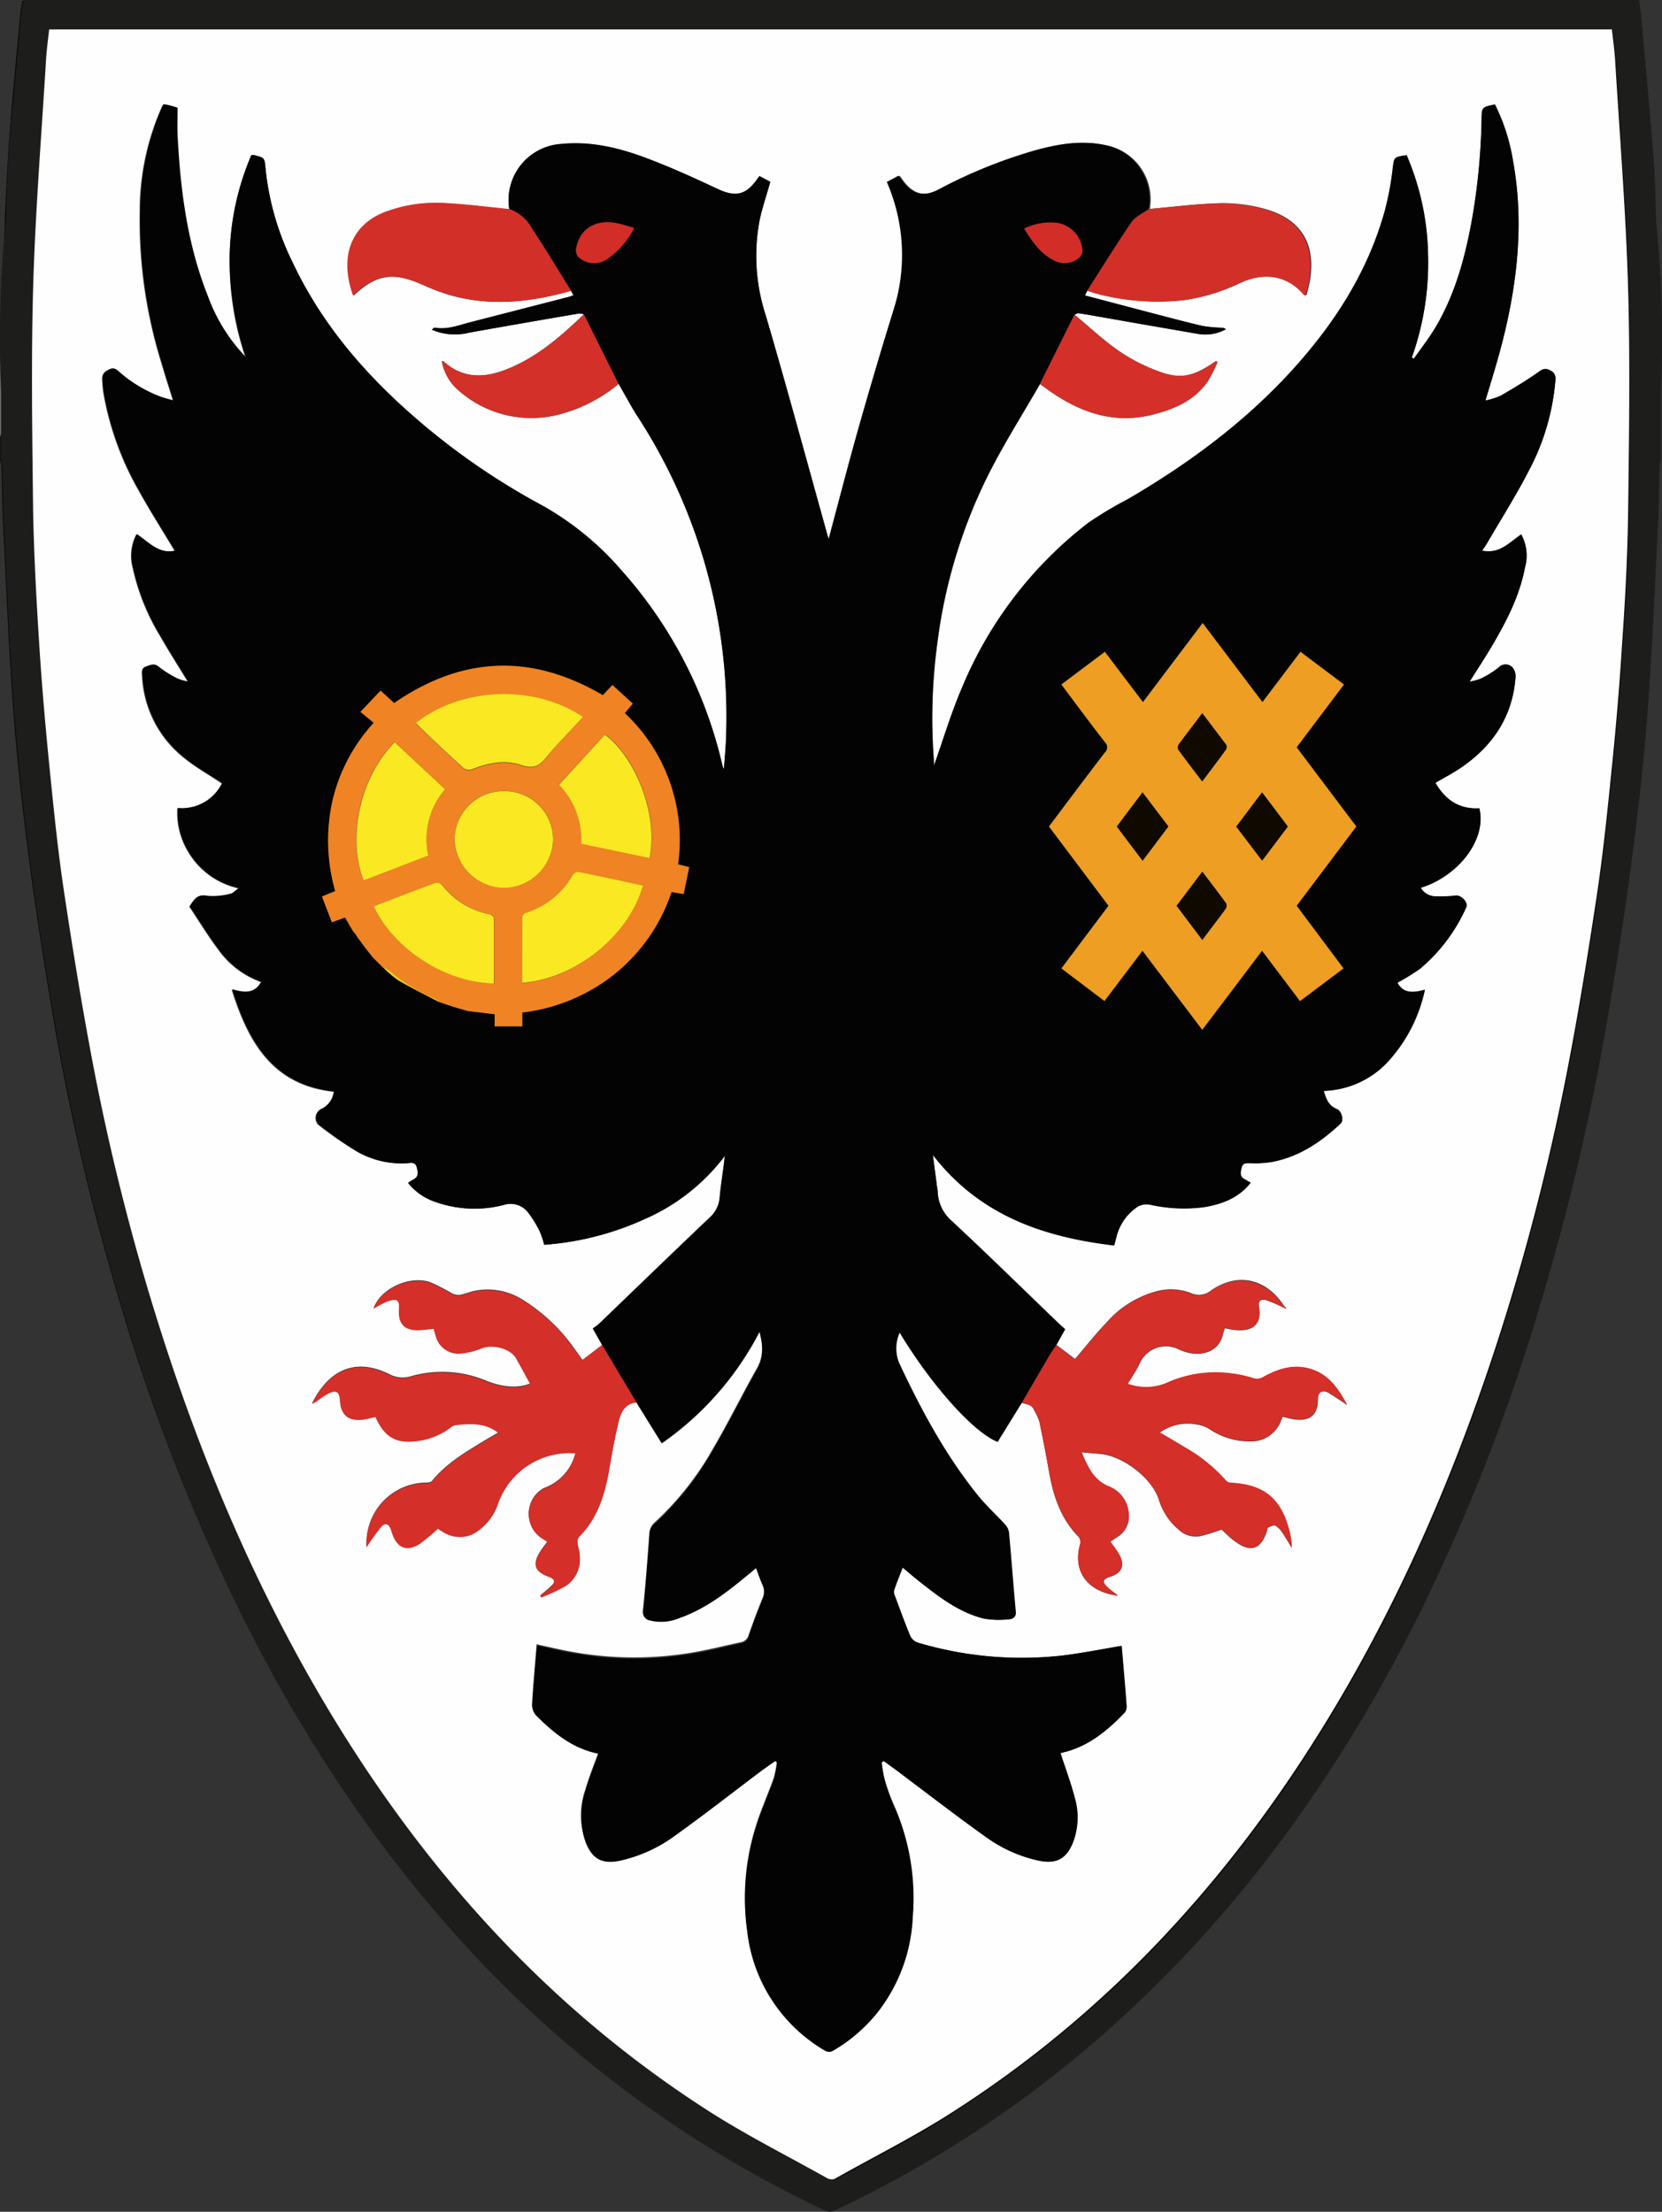 <svg xmlns="http://www.w3.org/2000/svg" viewBox="0 0 267.76 356.3"><rect x="0" y="0" width="267.76" height="356.3" fill="#333333" stroke="none"/><defs><style>.cls-1{fill:#09090b;}.cls-2{fill:#706e73;}.cls-3{fill:#fefefe;}.cls-4{fill:#020302;}.cls-5{fill:#d42f29;}.cls-6{fill:#d32f29;}.cls-7{fill:#d33029;}.cls-8{fill:#d43029;}.cls-9{fill:#ed9e23;}.cls-10{fill:#f08324;}.cls-11{fill:#d22d27;}.cls-12{fill:#ebd415;}.cls-13{fill:#0f0900;}.cls-14{fill:#fae922;}.cls-15{fill:#1d1d1b;}</style></defs><title>Asset 1</title><g id="Layer_2" data-name="Layer 2"><g id="Layer_1-2" data-name="Layer 1"><g id="Lsrdkd.tif"><path class="cls-1" d="M0,53.44a7.68,7.68,0,0,0,.21-1.12c.32-8.59.49-17.19,1-25.77.46-7.9,1.28-15.79,2-23.68.08-.91.26-1.82.39-2.74h260c.28,2.47.53,4.93.84,7.38a232.18,232.18,0,0,1,2.18,27.38c2.91,25.51-1.46,50.59-1.55,76.2,0,4.35-.55,8.71-1,13.06s-.92,8.6-1.46,12.9c-.57,4.58-1.13,9.17-1.86,13.73-1,6.34-2.06,12.68-3.27,19-6.15,31.92-15.42,62.82-30.13,91.93-11.19,22.15-25.17,42.31-43.06,59.64a183.94,183.94,0,0,1-50,34.6,1.68,1.68,0,0,1-1.63-.06,185.44,185.44,0,0,1-57.31-42.12C60,297.11,47.81,278.32,37.9,258a317.45,317.45,0,0,1-19.39-50.95,381.69,381.69,0,0,1-9.79-42.2c-1.48-8.66-2.84-17.35-4-26.06-1.07-8.18-2-16.38-2.6-24.6C1.39,104.34,1,94.46.5,84.58c-.16-3.14-.16-6.3-.26-9.44a3.69,3.69,0,0,0-.2-.79q0-2,0-4a2.29,2.29,0,0,0,.23-.67q0-6.22,0-12.44A2.27,2.27,0,0,0,0,56.55Q0,55,0,53.44ZM7.48,4.56c-.25,2.45-.56,4.8-.72,7.15C6.14,21.18,5.41,30.63,5,40.11c-.62,14.7-.62,29.42-.13,44.13C5.34,97.83,6.1,111.4,7.6,124.92,8.6,134,9.7,143,11,152c1.68,11.52,3.94,22.93,6.61,34.26a349.32,349.32,0,0,0,17.8,55.56c9,21.29,20.2,41.24,34.8,59.22A182.66,182.66,0,0,0,132.67,351a1.77,1.77,0,0,0,1.83,0c6.24-3.51,12.66-6.73,18.69-10.57,25.08-16,44.62-37.33,60.14-62.53,12.14-19.71,21.2-40.81,28.25-62.81a370.35,370.35,0,0,0,11-43.08c1.77-9.22,3.28-18.49,4.68-27.77,1-6.55,1.67-13.14,2.33-19.73.68-6.74,1.28-13.49,1.71-20.26.46-7.14.85-14.28,1-21.43.17-12.12.38-24.24,0-36.35S260.95,22,260.21,9.72c-.1-1.72-.36-3.44-.54-5.16Z"/><path class="cls-2" d="M0,56.55a2.27,2.27,0,0,1,.23.67q0,6.22,0,12.44a2.29,2.29,0,0,1-.23.67Q0,63.45,0,56.55Z"/><path class="cls-3" d="M7.48,4.56H259.67c.18,1.72.44,3.44.54,5.16.74,12.24,1.74,24.47,2.09,36.72s.14,24.23,0,36.35c-.1,7.15-.5,14.29-1,21.43-.43,6.76-1,13.51-1.71,20.26-.66,6.59-1.35,13.18-2.33,19.73-1.4,9.28-2.9,18.55-4.68,27.77a370.35,370.35,0,0,1-11,43.08c-7.05,22-16.11,43.1-28.25,62.81-15.51,25.2-35.06,46.56-60.14,62.53-6,3.84-12.45,7.05-18.69,10.57a1.77,1.77,0,0,1-1.83,0A182.66,182.66,0,0,1,70.23,301c-14.59-18-25.83-37.94-34.8-59.22a349.32,349.32,0,0,1-17.8-55.56C15,174.93,12.7,163.51,11,152,9.7,143,8.6,134,7.6,124.92,6.1,111.4,5.34,97.83,4.88,84.23,4.39,69.52,4.39,54.81,5,40.11c.4-9.47,1.13-18.93,1.75-28.39C6.91,9.36,7.23,7,7.48,4.56Zm199.25,206,.4.23.07-.12-.32-.28c-2.9-4.48-7.53-5.5-11.84-2.46a3.07,3.07,0,0,1-3.24.34,9,9,0,0,0-5.13-.35,16.31,16.31,0,0,0-8.4,5.12c-1.78,1.85-3.37,3.89-5.08,5.88l-3-2.29,1.41-2.52-1.1-1c-5.69-5.47-11.32-11-17.1-16.38a6.59,6.59,0,0,1-2.34-4.86c0-.37-.1-.73-.15-1.1l-.62-4.75c7.53,9.74,17.8,13.22,29.21,14.59.14-.51.22-.83.31-1.14a8.2,8.2,0,0,1,3.46-5.1,3,3,0,0,1,1.93-.35,24.93,24.93,0,0,0,8.82.41c2.89-.49,5.53-1.47,7.47-3.93-.35-.2-.62-.38-.92-.53-.89-.44-.72-1.15-.53-1.91s.71-.72,1.36-.71a17.27,17.27,0,0,0,3.53-.2c4.36-.83,7.88-3.23,11.06-6.19.56-.52.17-2-.63-2.33-1.29-.52-1.73-1.6-2.09-2.93a14.69,14.69,0,0,0,10.81-5.23,24.68,24.68,0,0,0,5.48-11.06c-1.88.53-3.5.64-4.42-1.13a36.83,36.83,0,0,0,3.64-2.25,27.43,27.43,0,0,0,7.46-9.94c.35-.71-.83-1.93-1.67-1.85a19.75,19.75,0,0,1-3.1.13,2.79,2.79,0,0,1-2.58-1.38c6.24-1.94,10.66-7.95,9.44-12.8-3.25.18-5.51-1.37-7.07-4.11,1.48-.88,3-1.64,4.32-2.58,5-3.5,8.13-8.2,8.58-14.44a2.16,2.16,0,0,0-.51-1.59,1.54,1.54,0,0,0-2.24.07,15.7,15.7,0,0,1-2.91,1.79,8.74,8.74,0,0,1-1.74.46c1.31-2.08,2.49-3.87,3.57-5.7,2.35-4,4.48-8.08,5.35-12.68a7.08,7.08,0,0,0-.6-5.34c-1.91,1.28-3.49,3.21-6.3,2.61.34-.5.56-.8.74-1.11,2.27-3.89,4.69-7.7,6.74-11.69A37.45,37.45,0,0,0,250.61,61a1.44,1.44,0,0,0-.49-1.14c-.57-.33-1.13-.73-2-.13-2,1.45-4.18,2.75-6.35,4a11.62,11.62,0,0,1-2.45.77c1-3.29,1.94-6.35,2.73-9.45,2.45-9.63,3.5-19.36,1.7-29.24a31.33,31.33,0,0,0-2.9-9c-2.08.42-2.11.42-2.15,2.36a103.5,103.5,0,0,1-1.62,16.56c-1.09,5.91-2.67,11.66-5.75,16.89-1.05,1.79-2.35,3.43-3.54,5.14l-.33-.19a45.53,45.53,0,0,0,2.62-16.43A42.39,42.39,0,0,0,226.64,25c-2.12.33-2,.35-2.24,2.25a47.11,47.11,0,0,1-1.21,6.52c-2.57,9.47-7.63,17.56-14.06,24.85-7.82,8.86-17.17,15.82-27.32,21.76a61.88,61.88,0,0,0-6.45,3.86,64.79,64.79,0,0,0-20.26,26.36c-1.81,4.19-3.12,8.6-4.65,12.9a5.42,5.42,0,0,0,0-1.33,90.55,90.55,0,0,1,.6-18.73,84.17,84.17,0,0,1,8.25-27.08c2.52-5,5.5-9.67,8.27-14.5l.89.65c5.16,3.77,10.72,5.91,17.23,4.29,3.49-.87,6.68-2.24,8.84-5.27a23.41,23.41,0,0,0,1.64-3.23l-.28-.13c-3.46,2.43-5.57,3-9.08,1.7a28.58,28.58,0,0,1-6.48-3.29c-2.54-1.75-4.81-3.9-7.2-5.88.2-.08.42-.26.61-.24.81.09,1.61.24,2.41.38,5.57,1,11.13,2,16.7,2.91a6.88,6.88,0,0,0,4.68-.72,1.29,1.29,0,0,0-.67-.24,23,23,0,0,1-3.17-.3c-3.19-.76-6.36-1.61-9.54-2.44l-9.34-2.46.37-.75c.32.1.63.2,1,.28a38.19,38.19,0,0,0,14.72,1.21,31.41,31.41,0,0,0,9-2.78c3.93-1.81,7.72-1.22,10.35,2,0,0,.14,0,.24,0,.15-.6.32-1.2.45-1.81,1.28-6.34-1.26-10.59-7.53-12.19a25.19,25.19,0,0,0-6.79-.82c-3.8.1-7.58.59-11.37.92a8.9,8.9,0,0,0-7-10.25c-3.8-.83-7.5-.18-11.17.79a80.24,80.24,0,0,0-15.75,6.38c-2.24,1.14-4,.78-5.58-1.18-.27-.34-.52-.7-.8-1.07l-1.87,1c.13.32.22.52.3.72A29.38,29.38,0,0,1,144,49.85q-2.93,9.45-5.64,19c-1.7,6-3.25,12-4.85,18-.05-.15-.14-.39-.21-.64-3.3-11.79-6.49-23.61-9.93-35.35a30.88,30.88,0,0,1-1-15.31c.44-2.08,1.14-4.1,1.73-6.22l-1.75-.92-.33.44c-1.82,2.66-3.49,3-6.43,1.62-3.67-1.72-7.36-3.4-11.14-4.84-4.51-1.71-9.15-2.88-14.07-2.39a9.05,9.05,0,0,0-8.33,10.48c-3.35-.32-6.69-.76-10-.94a23.55,23.55,0,0,0-9.93,1.4c-5.61,2.17-7.33,7.39-5.14,13.45,3.57-3.4,6.35-3.86,11-1.8,1,.44,2,.87,3,1.22C77.93,49.5,85,48.85,92,46.84l.37.73c-.32.11-.59.22-.87.29q-7.87,2-15.74,4.05c-1.88.48-3.73,1.24-5.75.87-.1,0-.25.17-.46.33a9.42,9.42,0,0,0,6.06.47Q84.47,52,93.31,50.5a2.24,2.24,0,0,1,.76.15l-.73.67c-3.51,3.33-7.2,6.4-11.76,8.19C78,60.93,74.5,61,71.43,58.19c0,0-.12,0-.26,0A8.12,8.12,0,0,0,74,63a17.72,17.72,0,0,0,15.77,3.85,24.67,24.67,0,0,0,9.9-5c1.05,1.81,2,3.67,3.17,5.43A88.65,88.65,0,0,1,117,118.17c0,1.81-.22,3.62-.36,5.75-.18-.39-.22-.46-.23-.53a71,71,0,0,0-16.24-31.46,47.64,47.64,0,0,0-12.9-10.55,111.58,111.58,0,0,1-20.4-14.1c-8.15-7.08-15.08-15.15-19.72-25a44.23,44.23,0,0,1-4.37-15.13C42.6,25.44,42.65,25.44,41,25a2.28,2.28,0,0,0-.49,0A43.05,43.05,0,0,0,37,41.26a48.21,48.21,0,0,0,2.54,16.36,27.84,27.84,0,0,1-6.14-9.81c-3.33-8.35-4.46-17.12-4.91-26-.08-1.5,0-3,0-4.42-.64-.19-1-.29-1.27-.37s-.62-.13-.94-.19c-.1.18-.18.31-.24.44a41.2,41.2,0,0,0-3.54,16.57A77.42,77.42,0,0,0,26,58.53c.58,2,1.2,3.9,1.85,6-.77-.22-1.37-.37-2-.57a21.71,21.71,0,0,1-7-4.25c-.77-.66-1.32-.16-1.87.13a1.41,1.41,0,0,0-.54,1.1,18.59,18.59,0,0,0,.29,2.87,48.46,48.46,0,0,0,5.69,15.39c1.77,3.19,3.74,6.27,5.69,9.53-2.68.6-4.27-1.43-6.16-2.65a7.54,7.54,0,0,0-.57,5.49,35.77,35.77,0,0,0,4.36,10.84c1.38,2.43,2.9,4.79,4.49,7.41a8.42,8.42,0,0,1-1.7-.47,17.12,17.12,0,0,1-3-1.86c-.78-.66-1.35-.35-2.09-.09s-.6,1-.57,1.48a17.85,17.85,0,0,0,6.85,13.29c1.84,1.51,4,2.68,6,4.05a7.26,7.26,0,0,1-7.16,4,12.12,12.12,0,0,0,1.66,6.89,12.55,12.55,0,0,0,8.17,6c-.57.41-.92.84-1.32.91a10.9,10.9,0,0,1-3.8.35c-1.51-.3-2,.48-2.78,1.7,1.53,2.29,3,4.72,4.72,7a14.41,14.41,0,0,0,6.82,5.14c-1.1,1.93-2.75,1.81-4.71,1.23,2.68,8.55,6.63,15.38,16.42,16.44a3.57,3.57,0,0,1-2.15,2.86,1.61,1.61,0,0,0-.36,2.44A59.5,59.5,0,0,0,57,185.19a14.39,14.39,0,0,0,8.67,2.18c.65-.06,1.24-.19,1.46.68s.32,1.53-.63,2a5.77,5.77,0,0,0-.77.51,9.45,9.45,0,0,0,4.24,3,18.81,18.81,0,0,0,11.25.53,3.54,3.54,0,0,1,3.89,1.24A17.47,17.47,0,0,1,87,198.44a13.43,13.43,0,0,1,.69,2.09,47.11,47.11,0,0,0,16.1-4.1,32.42,32.42,0,0,0,13-10.22c-.22,2.26-.63,4.45-.82,6.65a4.85,4.85,0,0,1-1.65,3.32c-6,5.67-11.87,11.39-17.8,17.09a8.64,8.64,0,0,1-1,.74l1.5,2.66-3.17,2.4c-.49-.67-.91-1.28-1.35-1.87a28.63,28.63,0,0,0-8.07-7.69A10.6,10.6,0,0,0,76.2,208c-.72.18-1.41.48-2.13.59a2.34,2.34,0,0,1-1.28-.26,30.08,30.08,0,0,0-3.53-1.8c-3.38-1.11-8,1.11-9.06,4.19.36-.2.71-.41,1.07-.6a11.17,11.17,0,0,1,1.1-.53c1.61-.63,2.06-.3,1.93,1.41-.16,2.14.81,3.21,3,3.2.84,0,1.68-.15,2.57-.23.12.4.22.79.34,1.16a3.76,3.76,0,0,0,3.9,2.84,11.41,11.41,0,0,0,3.51-.85c1.81-.71,4.64,0,5.54,1.63.77,1.37,1.51,2.75,2.26,4.11-1.88.8-4.52.64-7.22-.5a18.35,18.35,0,0,0-12-.66,4.52,4.52,0,0,1-3.48-.34c-4.86-2.41-8.94-1.17-11.78,3.47-.24.4-.45.82-.67,1.22a4.6,4.6,0,0,0,1.23-.73,11.88,11.88,0,0,1,1.2-.8c1.45-.79,2-.5,2.09,1.1.13,2.23,1.34,3.28,3.57,3,.72-.08,1.43-.28,2.14-.43,1.39,3.07,3.09,4.18,6.1,3.93a11.24,11.24,0,0,0,5.87-2.13,2.09,2.09,0,0,1,.84-.48c2.43-.31,4.85-.44,7,1.24-.89.51-1.76,1-2.61,1.52-2.94,1.8-5.9,3.56-8.11,6.3-.17.22-.65.26-1,.26a9.7,9.7,0,0,0-9.52,10.33,38.75,38.75,0,0,1,2.25-3.16c.76-.88,1.37-.67,1.71.44l.17.53c.81,2.39,2.46,3,4.55,1.57a35.63,35.63,0,0,0,2.82-2.36c.26.16.52.36.81.52a5,5,0,0,0,4.79.36,8.66,8.66,0,0,0,4.05-4.83,12.24,12.24,0,0,1,12.49-8.2,8,8,0,0,1-5,5.65,1.79,1.79,0,0,0-.38.2,4.68,4.68,0,0,0,.22,8l.65.43c-.37.5-.72.93-1,1.38-1.53,2.19-1.14,3.42,1.38,4.3.81.28.89.78.38,1.33a24.26,24.26,0,0,1-1.9,1.66l.13.28a31.85,31.85,0,0,0,3.95-1.84,5.09,5.09,0,0,0,2.23-5c0-.62-.26-1.23-.32-1.86a1.36,1.36,0,0,1,.2-1c3-3,4.21-6.87,4.91-10.95.45-2.65.94-5.3,1.58-7.92.35-1.41,1.08-2.69,2.83-2.83l4,6.45a49.6,49.6,0,0,0,15.75-17.94c.58,2.14.73,4.09-.39,6.07-2.42,4.27-4.57,8.68-7.06,12.91a48.37,48.37,0,0,1-9.39,11.89,2.53,2.53,0,0,0-.88,1.9c-.29,4-.6,8.05-1,12.07a1.29,1.29,0,0,0,1,1.61,7.53,7.53,0,0,0,4.78-.35c4.24-1.46,7.71-4.16,11.11-7l1.27-1.06c.4,1.05.69,1.93,1.07,2.77a2.7,2.7,0,0,1,0,2.3q-1.19,2.92-2.22,5.9a1.59,1.59,0,0,1-1.29,1.17c-2.56.55-5.1,1.2-7.68,1.64a56.17,56.17,0,0,1-20.1-.21c-1.68-.32-3.34-.72-5.08-1.1-.27,3.28-.56,6.45-.75,9.62a2.38,2.38,0,0,0,.61,1.63c2.87,2.88,6,5.38,10.08,6.18-.72,2-1.54,4-2.11,6a12.55,12.55,0,0,0,.07,8.38c1.07,2.62,2.64,3.42,5.44,2.86a23.55,23.55,0,0,0,9-4.11c4.72-3.37,9.29-7,13.93-10.45.69-.52,1.4-1,2.11-1.49l.32.22a17.07,17.07,0,0,1-.5,2.66c-.93,2.64-2.11,5.2-2.92,7.87a38.27,38.27,0,0,0-1.38,16.68A25.58,25.58,0,0,0,133,330.4a1.23,1.23,0,0,0,1,0,25.53,25.53,0,0,0,7.23-6.16A26.78,26.78,0,0,0,147,308.72a36.9,36.9,0,0,0-3.1-18.06,30.23,30.23,0,0,1-1.47-4.16,20.12,20.12,0,0,1-.43-2.62l.35-.19c.73.53,1.47,1.06,2.2,1.6,4.71,3.52,9.35,7.13,14.14,10.54a22.61,22.61,0,0,0,8.73,3.92c2.67.53,4.25-.27,5.32-2.76a11.27,11.27,0,0,0,.36-7.41c-.62-2.41-1.5-4.75-2.29-7.17l.47-.13c.21-.05.43-.09.64-.16,3.76-1.09,6.62-3.52,9.25-6.26a1.6,1.6,0,0,0,.28-1.11c-.16-2.33-.37-4.65-.57-7-.08-.94-.16-1.88-.22-2.62-3.28.55-6.4,1.18-9.54,1.56a58.61,58.61,0,0,1-23.38-2.11,2.09,2.09,0,0,1-1.16-1.1c-.86-2.07-1.62-4.19-2.41-6.3a1.65,1.65,0,0,1-.19-.94c.41-1.23.91-2.43,1.4-3.73,1,.81,1.81,1.54,2.68,2.22,3.18,2.49,6.4,5,10.39,6a14.29,14.29,0,0,0,4.24.09,1,1,0,0,0,.91-1.14c-.4-4.28-.71-8.56-1.1-12.84a2.47,2.47,0,0,0-.66-1.3c-1.42-1.56-3-3-4.32-4.62-5.26-6.51-9.18-13.83-12.72-21.37a6.26,6.26,0,0,1,.1-4.92c5.13,8.51,11.91,16.09,15.78,17.63l3.89-6.3c.73.28,1.63.25,2,1.15a10.8,10.8,0,0,1,.88,1.9c.56,2.63,1.07,5.28,1.53,7.93.69,4,1.87,7.69,4.8,10.65a1.4,1.4,0,0,1,.24,1.16c-1.26,4.47,1.2,7.67,6.09,8.32-.6-.47-1.17-.87-1.68-1.35-.92-.86-.79-1.33.43-1.71,1.91-.6,2.42-1.84,1.44-3.59-.41-.72-.94-1.38-1.42-2.07.39-.26.75-.47,1.07-.71a3.89,3.89,0,0,0,1.88-4,5,5,0,0,0-3.09-4.12c-2.48-.95-3.49-3.15-4.48-5.56l3,.26c3.77.36,8.45,4,9.49,7.52a10.06,10.06,0,0,0,3.18,4.71,3.92,3.92,0,0,0,3.5,1,28.91,28.91,0,0,0,3.37-1.05c.58.54,1.23,1.21,2,1.78,2.61,2.05,4.37,1.5,5.36-1.66,0-.14,0-.38.11-.42.38-.16.87-.46,1.16-.33a2.9,2.9,0,0,1,1.1,1.05c.57.82,1.06,1.69,1.59,2.54a11.59,11.59,0,0,0-.37-2.66c-1.33-5.28-4.06-7.51-9.45-7.8a1.12,1.12,0,0,1-.75-.32,25.73,25.73,0,0,0-6.71-5.42c-1.3-.82-2.64-1.58-4-2.37a7.77,7.77,0,0,1,6.07-1.29,5.12,5.12,0,0,1,2,.76,11.43,11.43,0,0,0,6.61,1.94,5.08,5.08,0,0,0,4.84-3.29l.28-.68c.68.16,1.28.35,1.9.43,2.47.34,3.82-.73,3.78-3.22,0-1.31.83-1.6,1.81-1s1.78,1.15,2.89,1.88c-1.49-2.79-3.15-5.07-6.2-5.85-2.65-.68-5.05.14-7.33,1.42a1.92,1.92,0,0,1-1.64.14,20.56,20.56,0,0,0-4.23-.83,19.19,19.19,0,0,0-9.22,1.42,8.59,8.59,0,0,1-6.72.33c.67-1.12,1.39-2.16,1.93-3.28a4.6,4.6,0,0,1,6.29-2.29,8.27,8.27,0,0,0,1.78.59c2.06.4,4.78-.15,5.41-3.25a6.38,6.38,0,0,1,.25-.74c.54.1,1,.2,1.48.26,3.44.4,4.44-1.28,4-3.78-.16-.83.34-1.29,1.19-1A25.83,25.83,0,0,1,206.73,210.59Z"/><path class="cls-4" d="M175.14,46.85l-.37.75,9.34,2.46c3.18.83,6.34,1.68,9.54,2.44a23,23,0,0,0,3.17.3,1.29,1.29,0,0,1,.67.24,6.88,6.88,0,0,1-4.68.72c-5.57-1-11.13-1.94-16.7-2.91-.8-.14-1.6-.28-2.41-.38-.19,0-.4.15-.61.24l-5.57,11.15c-2.77,4.82-5.75,9.55-8.27,14.5A84.17,84.17,0,0,0,151,103.43a90.55,90.55,0,0,0-.6,18.73,5.42,5.42,0,0,1,0,1.33c1.54-4.31,2.84-8.71,4.65-12.9a64.79,64.79,0,0,1,20.26-26.36,61.88,61.88,0,0,1,6.45-3.86c10.16-5.94,19.5-12.9,27.32-21.76,6.43-7.29,11.48-15.39,14.06-24.85a47.11,47.11,0,0,0,1.21-6.52c.24-1.91.12-1.92,2.24-2.25a42.39,42.39,0,0,1,3.48,16.19,45.53,45.53,0,0,1-2.62,16.43l.33.19c1.19-1.71,2.48-3.35,3.54-5.14,3.07-5.22,4.66-11,5.75-16.89a103.5,103.5,0,0,0,1.62-16.56c0-1.94.07-1.94,2.15-2.36a31.33,31.33,0,0,1,2.9,9c1.81,9.88.75,19.61-1.7,29.24-.79,3.1-1.77,6.16-2.73,9.45a11.62,11.62,0,0,0,2.45-.77c2.16-1.26,4.31-2.56,6.35-4,.84-.6,1.4-.2,2,.13a1.44,1.44,0,0,1,.49,1.14,37.45,37.45,0,0,1-4.34,14.88c-2.06,4-4.48,7.8-6.74,11.69-.18.32-.41.61-.74,1.11,2.81.6,4.39-1.32,6.3-2.61a7.08,7.08,0,0,1,.6,5.34c-.87,4.6-3,8.7-5.35,12.68-1.09,1.84-2.26,3.62-3.57,5.7a8.74,8.74,0,0,0,1.74-.46,15.7,15.7,0,0,0,2.91-1.79,1.54,1.54,0,0,1,2.24-.07,2.16,2.16,0,0,1,.51,1.59c-.45,6.23-3.54,10.93-8.58,14.44-1.36.94-2.84,1.71-4.32,2.58,1.56,2.73,3.82,4.29,7.07,4.11,1.22,4.86-3.2,10.86-9.44,12.8a2.79,2.79,0,0,0,2.58,1.38,19.75,19.75,0,0,0,3.1-.13c.84-.07,2,1.14,1.67,1.85a27.43,27.43,0,0,1-7.46,9.94,36.83,36.83,0,0,1-3.64,2.25c.92,1.76,2.54,1.66,4.42,1.13a24.68,24.68,0,0,1-5.48,11.06,14.69,14.69,0,0,1-10.81,5.23c.36,1.33.8,2.41,2.09,2.93.8.32,1.18,1.82.63,2.33-3.19,3-6.7,5.36-11.06,6.19a17.27,17.27,0,0,1-3.53.2c-.65,0-1.16-.08-1.36.71s-.36,1.46.53,1.91c.29.15.57.33.92.53-1.94,2.46-4.58,3.44-7.47,3.93a24.93,24.93,0,0,1-8.82-.41,3,3,0,0,0-1.93.35,8.2,8.2,0,0,0-3.46,5.1c-.09.32-.17.63-.31,1.14-11.41-1.36-21.68-4.84-29.21-14.59l.62,4.75c0,.37.13.73.15,1.1a6.59,6.59,0,0,0,2.34,4.86c5.77,5.38,11.41,10.91,17.1,16.38l1.1,1-1.41,2.52c-.36.54-.75,1.07-1.08,1.63-1.5,2.55-3,5.11-4.48,7.67l-3.89,6.3c-3.87-1.54-10.65-9.12-15.78-17.63a6.26,6.26,0,0,0-.1,4.92c3.54,7.54,7.46,14.86,12.72,21.37,1.32,1.64,2.9,3.06,4.32,4.62a2.47,2.47,0,0,1,.66,1.3c.39,4.28.71,8.56,1.1,12.84a1,1,0,0,1-.91,1.14,14.29,14.29,0,0,1-4.24-.09c-4-1-7.22-3.48-10.39-6-.87-.68-1.71-1.41-2.68-2.22-.5,1.3-1,2.5-1.4,3.73a1.65,1.65,0,0,0,.19.94c.78,2.11,1.55,4.22,2.41,6.3a2.09,2.09,0,0,0,1.16,1.1,58.61,58.61,0,0,0,23.38,2.11c3.15-.38,6.26-1,9.54-1.56.06.74.15,1.68.22,2.62.2,2.32.41,4.65.57,7a1.6,1.6,0,0,1-.28,1.11c-2.63,2.74-5.5,5.17-9.25,6.26-.21.06-.43.1-.64.16l-.47.13c.78,2.42,1.66,4.76,2.29,7.17a11.27,11.27,0,0,1-.36,7.41c-1.07,2.49-2.65,3.28-5.32,2.76a22.61,22.61,0,0,1-8.73-3.92c-4.79-3.41-9.43-7-14.14-10.54-.72-.54-1.46-1.07-2.2-1.6l-.35.19a20.12,20.12,0,0,0,.43,2.62,30.23,30.23,0,0,0,1.47,4.16,36.9,36.9,0,0,1,3.1,18.06,26.78,26.78,0,0,1-5.74,15.54,25.53,25.53,0,0,1-7.23,6.16,1.23,1.23,0,0,1-1,0,25.58,25.58,0,0,1-12.69-19.29,38.27,38.27,0,0,1,1.38-16.68c.81-2.67,2-5.23,2.92-7.87a17.07,17.07,0,0,0,.5-2.66l-.32-.22c-.7.5-1.42,1-2.11,1.49-4.64,3.49-9.21,7.08-13.93,10.45a23.55,23.55,0,0,1-9,4.11c-2.8.56-4.37-.24-5.44-2.86a12.55,12.55,0,0,1-.07-8.38c.58-2,1.39-4,2.11-6-4.08-.79-7.21-3.29-10.08-6.18a2.38,2.38,0,0,1-.61-1.63c.19-3.17.48-6.34.75-9.62,1.74.38,3.4.78,5.08,1.1a56.17,56.17,0,0,0,20.1.21c2.58-.43,5.12-1.09,7.68-1.64a1.59,1.59,0,0,0,1.29-1.17q1-3,2.22-5.9a2.7,2.7,0,0,0,0-2.3c-.38-.84-.67-1.72-1.07-2.77l-1.27,1.06c-3.4,2.81-6.86,5.52-11.11,7a7.53,7.53,0,0,1-4.78.35,1.29,1.29,0,0,1-1-1.61c.41-4,.72-8,1-12.07a2.53,2.53,0,0,1,.88-1.9,48.37,48.37,0,0,0,9.39-11.89c2.48-4.23,4.64-8.64,7.06-12.91,1.13-2,1-3.93.39-6.07a49.6,49.6,0,0,1-15.75,17.94l-4-6.45L97,216.66,95.49,214a8.64,8.64,0,0,0,1-.74c5.93-5.7,11.84-11.42,17.8-17.09a4.85,4.85,0,0,0,1.65-3.32c.19-2.2.6-4.39.82-6.65a32.42,32.42,0,0,1-13,10.22,47.11,47.11,0,0,1-16.1,4.1,13.43,13.43,0,0,0-.69-2.09,17.47,17.47,0,0,0-1.89-3.09,3.54,3.54,0,0,0-3.89-1.24A18.81,18.81,0,0,1,70,193.57a9.45,9.45,0,0,1-4.24-3,5.77,5.77,0,0,1,.77-.51c1-.43.84-1.15.63-2s-.82-.74-1.46-.68A14.39,14.39,0,0,1,57,185.19a59.5,59.5,0,0,1-5.64-4.09,1.61,1.61,0,0,1,.36-2.44,3.57,3.57,0,0,0,2.15-2.86c-9.79-1.06-13.74-7.89-16.42-16.44,2,.58,3.61.7,4.71-1.23A14.41,14.41,0,0,1,35.32,153c-1.71-2.26-3.18-4.69-4.72-7,.74-1.22,1.26-2,2.78-1.7a10.9,10.9,0,0,0,3.8-.35c.41-.07.75-.51,1.32-.91a12.55,12.55,0,0,1-8.17-6,12.12,12.12,0,0,1-1.66-6.89,7.26,7.26,0,0,0,7.16-4c-2-1.37-4.16-2.54-6-4.05A17.85,17.85,0,0,1,23,108.85c0-.53-.27-1.17.57-1.48s1.31-.57,2.09.09a17.12,17.12,0,0,0,3,1.86,8.42,8.42,0,0,0,1.7.47c-1.6-2.62-3.11-5-4.49-7.41A35.77,35.77,0,0,1,21.5,91.54a7.54,7.54,0,0,1,.57-5.49c1.89,1.23,3.48,3.25,6.16,2.65-2-3.26-3.92-6.34-5.69-9.53a48.46,48.46,0,0,1-5.69-15.39,18.59,18.59,0,0,1-.29-2.87,1.41,1.41,0,0,1,.54-1.1c.55-.29,1.1-.79,1.87-.13a21.71,21.71,0,0,0,7,4.25c.58.2,1.19.35,2,.57-.65-2.1-1.27-4-1.85-6a77.42,77.42,0,0,1-3.5-24.71,41.2,41.2,0,0,1,3.54-16.57c.06-.13.14-.26.24-.44.31.06.63.11.94.19s.64.18,1.27.37c0,1.4-.06,2.91,0,4.42.45,8.9,1.58,17.67,4.91,26a27.84,27.84,0,0,0,6.14,9.81A48.21,48.21,0,0,1,37,41.26,43.05,43.05,0,0,1,40.48,25,2.28,2.28,0,0,1,41,25c1.67.43,1.62.44,1.77,2.14a44.23,44.23,0,0,0,4.37,15.13c4.64,9.86,11.56,17.92,19.72,25a111.58,111.58,0,0,0,20.4,14.1,47.64,47.64,0,0,1,12.9,10.55,71,71,0,0,1,16.24,31.46c0,.07.06.13.23.53.14-2.13.32-3.94.36-5.75a88.65,88.65,0,0,0-14.15-50.89c-1.13-1.76-2.11-3.62-3.17-5.43L94.07,50.65a2.24,2.24,0,0,0-.76-.15Q84.47,52,75.64,53.58a9.42,9.42,0,0,1-6.06-.47c.21-.16.35-.35.46-.33,2,.37,3.87-.39,5.75-.87q7.87-2,15.74-4.05c.28-.07.54-.18.87-.29L92,46.84c-2.1-3.37-4.14-6.77-6.33-10.08a6.73,6.73,0,0,0-3.62-3.1,9.05,9.05,0,0,1,8.33-10.48c4.92-.5,9.57.67,14.07,2.39,3.78,1.44,7.48,3.12,11.14,4.84,2.94,1.38,4.61,1,6.43-1.62l.33-.44,1.75.92c-.6,2.12-1.3,4.14-1.73,6.22a30.88,30.88,0,0,0,1,15.31c3.45,11.74,6.64,23.56,9.93,35.35.07.25.16.49.21.64,1.6-5.95,3.15-12,4.85-18q2.7-9.52,5.64-19a29.38,29.38,0,0,0-.83-19.76c-.08-.2-.16-.4-.3-.72l1.87-1c.28.37.53.73.8,1.07,1.54,2,3.35,2.32,5.58,1.18a80.24,80.24,0,0,1,15.75-6.38c3.67-1,7.37-1.63,11.17-.79a8.9,8.9,0,0,1,7,10.25c-1,.71-2.19,1.24-2.83,2.17C179.8,39.44,177.5,43.17,175.14,46.85ZM61.19,155.31h0l.23.23h0l.23.23h0a17.85,17.85,0,0,0,2.5,2.15c2.08,1.22,4.26,2.29,6.4,3.42h0l2.68.89h0l2.18.63,4.31.52v1.95h4.46v-2.23a29.3,29.3,0,0,0,14.89-6.21,28.48,28.48,0,0,0,9.15-13.19l1.95.31.9-4.33-1.8-.46a28,28,0,0,0-8.58-24.35l1.29-1.53-3.29-3L97.13,112c-11.5-6.74-22.65-6.31-33.62,1.26l-2.19-2-3.25,3.43,2.15,1.75a28,28,0,0,0-6.69,12.73A29.7,29.7,0,0,0,54,143.51l-2.13.88,1.6,4.15,2.12-.77L56.87,150l.32.46h0l.45.68h0l.67.9h0l.67.9h0l1.12,1.34h0l.23.23h0l.23.23h0l.23.23h0l.23.23h0Zm117.4-9.4L171,156l7,5.26,6.13-8.1,9.63,12.74,9.63-12.74,6.12,8.11,7-5.26-7.62-10.13,9.61-12.76-9.61-12.76,7.62-10.12-7-5.26-6.13,8.1-9.63-12.74-9.62,12.74-6.14-8.1-7,5.26c2.36,3.14,4.65,6.23,7,9.27a1.13,1.13,0,0,1,0,1.69c-3,3.93-6,7.91-9,11.92ZM102.18,36.72c-1-.28-2-.61-2.94-.79-3.4-.63-6,1.07-6.45,4.27a1.68,1.68,0,0,0,.48,1.29,3.76,3.76,0,0,0,4.82.06A13.75,13.75,0,0,0,102.18,36.72Zm62.85.1c1.29,2.12,2.59,4,4.78,5.13a3.53,3.53,0,0,0,4.13-.48,1.48,1.48,0,0,0,.47-1,4.84,4.84,0,0,0-4.11-4.56A9.73,9.73,0,0,0,165,36.82Z"/><path class="cls-5" d="M164.61,226c1.49-2.56,3-5.12,4.48-7.67.33-.56.72-1.09,1.08-1.63l3,2.29c1.71-2,3.3-4,5.08-5.88a16.31,16.31,0,0,1,8.4-5.12,9,9,0,0,1,5.13.35A3.07,3.07,0,0,0,195,208c4.31-3,8.93-2,11.84,2.46l-.16.16A25.76,25.76,0,0,0,204,209.4c-.85-.26-1.35.19-1.19,1,.48,2.5-.52,4.18-4,3.78-.47-.05-.94-.16-1.48-.26a6.38,6.38,0,0,0-.25.74c-.63,3.11-3.36,3.65-5.41,3.25a8.27,8.27,0,0,1-1.78-.59,4.6,4.6,0,0,0-6.29,2.29c-.54,1.12-1.26,2.15-1.93,3.28a8.59,8.59,0,0,0,6.72-.33,19.19,19.19,0,0,1,9.22-1.42,20.56,20.56,0,0,1,4.23.83,1.92,1.92,0,0,0,1.64-.14c2.27-1.28,4.68-2.1,7.33-1.42,3.05.78,4.71,3.06,6.2,5.85-1.11-.73-2-1.36-2.89-1.88s-1.83-.26-1.81,1c0,2.49-1.32,3.56-3.78,3.22-.62-.09-1.22-.28-1.9-.43l-.28.68a5.08,5.08,0,0,1-4.84,3.29,11.43,11.43,0,0,1-6.61-1.94,5.12,5.12,0,0,0-2-.76,7.77,7.77,0,0,0-6.07,1.29c1.33.79,2.67,1.55,4,2.37a25.73,25.73,0,0,1,6.71,5.42,1.12,1.12,0,0,0,.75.32c5.39.29,8.11,2.52,9.45,7.8a11.59,11.59,0,0,1,.37,2.66c-.53-.85-1-1.72-1.59-2.54a2.9,2.9,0,0,0-1.1-1.05c-.29-.12-.78.18-1.16.33-.08,0-.07.27-.11.42-1,3.16-2.75,3.71-5.36,1.66-.72-.57-1.37-1.24-2-1.78a28.91,28.91,0,0,1-3.37,1.05,3.92,3.92,0,0,1-3.5-1,10.06,10.06,0,0,1-3.18-4.71c-1-3.51-5.72-7.17-9.49-7.52l-3-.26c1,2.4,2,4.61,4.48,5.56a5,5,0,0,1,3.09,4.12,3.89,3.89,0,0,1-1.88,4c-.33.24-.68.45-1.07.71.48.69,1,1.34,1.42,2.07,1,1.75.46,3-1.44,3.59-1.22.39-1.35.85-.43,1.71.51.47,1.08.87,1.68,1.35-4.89-.65-7.35-3.85-6.09-8.32a1.4,1.4,0,0,0-.24-1.16c-2.93-3-4.11-6.69-4.8-10.65-.46-2.65-1-5.3-1.53-7.93a10.8,10.8,0,0,0-.88-1.9C166.24,226.22,165.35,226.25,164.61,226Z"/><path class="cls-5" d="M97,216.66l5.56,9.3c-1.75.14-2.48,1.43-2.83,2.83-.64,2.61-1.13,5.26-1.58,7.92-.7,4.08-1.86,7.92-4.91,10.95a1.36,1.36,0,0,0-.2,1c.06.62.27,1.23.32,1.86a5.09,5.09,0,0,1-2.23,5,31.85,31.85,0,0,1-3.95,1.84l-.13-.28a24.26,24.26,0,0,0,1.9-1.66c.52-.55.43-1-.38-1.33-2.52-.88-2.91-2.12-1.38-4.3.32-.45.66-.88,1-1.38l-.65-.43a4.68,4.68,0,0,1-.22-8,1.79,1.79,0,0,1,.38-.2,8,8,0,0,0,5-5.65,12.24,12.24,0,0,0-12.49,8.2,8.66,8.66,0,0,1-4.05,4.83,5,5,0,0,1-4.79-.36c-.29-.15-.56-.35-.81-.52a35.63,35.63,0,0,1-2.82,2.36c-2.09,1.42-3.74.82-4.55-1.57l-.17-.53c-.34-1.11-1-1.32-1.71-.44a38.75,38.75,0,0,0-2.25,3.16,9.7,9.7,0,0,1,9.52-10.33c.34,0,.82,0,1-.26,2.21-2.75,5.18-4.5,8.11-6.3.85-.52,1.72-1,2.61-1.52-2.13-1.67-4.55-1.54-7-1.24a2.09,2.09,0,0,0-.84.48,11.24,11.24,0,0,1-5.87,2.13c-3,.25-4.71-.87-6.1-3.93-.71.14-1.42.35-2.14.43-2.23.24-3.44-.81-3.57-3-.09-1.59-.64-1.89-2.09-1.1a11.88,11.88,0,0,0-1.2.8,4.6,4.6,0,0,1-1.23.73c.22-.41.43-.83.67-1.22,2.84-4.64,6.91-5.88,11.78-3.47a4.52,4.52,0,0,0,3.48.34,18.35,18.35,0,0,1,12,.66c2.7,1.14,5.34,1.31,7.22.5-.75-1.37-1.5-2.75-2.26-4.11-.9-1.6-3.73-2.34-5.54-1.63a11.41,11.41,0,0,1-3.51.85,3.76,3.76,0,0,1-3.9-2.84c-.13-.38-.23-.77-.34-1.16-.89.08-1.73.23-2.57.23-2.15,0-3.12-1.06-3-3.2.12-1.71-.32-2-1.93-1.41a11.17,11.17,0,0,0-1.1.53c-.36.19-.71.39-1.07.6,1-3.08,5.68-5.29,9.06-4.19a30.08,30.08,0,0,1,3.53,1.8,2.34,2.34,0,0,0,1.28.26c.72-.11,1.42-.42,2.13-.59a10.6,10.6,0,0,1,8.19,1.46,28.63,28.63,0,0,1,8.07,7.69c.45.59.87,1.2,1.35,1.87Z"/><path class="cls-6" d="M175.14,46.85c2.36-3.68,4.66-7.4,7.14-11,.64-.93,1.87-1.46,2.83-2.17,3.79-.33,7.58-.82,11.37-.92a25.19,25.19,0,0,1,6.79.82c6.27,1.6,8.81,5.85,7.53,12.19-.12.61-.3,1.21-.45,1.81-.11,0-.21,0-.24,0-2.63-3.19-6.42-3.78-10.35-2a31.41,31.41,0,0,1-9,2.78,38.19,38.19,0,0,1-14.72-1.21C175.77,47,175.46,46.94,175.14,46.85Z"/><path class="cls-6" d="M82.06,33.67a6.73,6.73,0,0,1,3.62,3.1c2.19,3.31,4.23,6.71,6.33,10.08-7,2-14.08,2.66-21.14.16-1-.36-2-.79-3-1.22-4.61-2.06-7.39-1.6-11,1.8-2.18-6.06-.46-11.28,5.14-13.45A23.55,23.55,0,0,1,72,32.72C75.37,32.91,78.71,33.34,82.06,33.67Z"/><path class="cls-7" d="M94.07,50.65l5.57,11.19a24.67,24.67,0,0,1-9.9,5A17.72,17.72,0,0,1,74,63a8.12,8.12,0,0,1-2.8-4.79c.14,0,.23-.06.26,0C74.5,61,78,60.93,81.57,59.52c4.56-1.79,8.26-4.86,11.76-8.19Z"/><path class="cls-8" d="M167.53,61.86,173.1,50.7c2.39,2,4.66,4.13,7.2,5.88a28.58,28.58,0,0,0,6.48,3.29c3.51,1.27,5.62.73,9.08-1.7l.28.13a23.41,23.41,0,0,1-1.64,3.23c-2.16,3-5.35,4.4-8.84,5.27-6.51,1.63-12.07-.52-17.23-4.29Z"/><path class="cls-5" d="M206.89,210.42l.32.28-.07.12-.4-.23Z"/><path class="cls-9" d="M178.59,145.91,169,133.15c3-4,6-8,9-11.92a1.13,1.13,0,0,0,0-1.69c-2.35-3-4.64-6.13-7-9.27l7-5.26,6.14,8.1,9.62-12.74,9.63,12.74,6.13-8.1,7,5.26-7.62,10.12,9.61,12.76-9.61,12.76L216.43,156l-7,5.26-6.12-8.11-9.63,12.74-9.63-12.74-6.13,8.1L171,156Zm5.49-7.26,4.15-5.51-4.16-5.49-4.14,5.5Zm9.62,12.76c1.33-1.76,2.57-3.37,3.76-5a.93.93,0,0,0,.09-.84c-1.23-1.7-2.51-3.36-3.85-5.13l-4.14,5.49Zm0-36.52c-1.33,1.76-2.57,3.37-3.76,5a.93.93,0,0,0-.09.84c1.23,1.69,2.51,3.35,3.86,5.13,1.34-1.78,2.61-3.45,3.84-5.15a.82.82,0,0,0,0-.75C196.3,118.31,195,116.67,193.7,114.89Zm9.63,12.76-4.15,5.51,4.16,5.48,4.14-5.49Z"/><path class="cls-10" d="M56.87,150l-1.28-2.19-2.12.77-1.6-4.15,2.13-.88a29.7,29.7,0,0,1-.48-14.39,28,28,0,0,1,6.69-12.73l-2.15-1.75,3.25-3.43,2.19,2c11-7.57,22.12-8,33.62-1.26l1.53-1.64,3.29,3-1.29,1.53a28,28,0,0,1,8.58,24.35l1.8.46-.9,4.33-1.95-.31a28.48,28.48,0,0,1-9.15,13.19,29.3,29.3,0,0,1-14.89,6.21v2.23H79.69v-1.95l-4.31-.52-2.18-.63h0l-2.68-.89h0c-.15-.15-.27-.35-.45-.43a26.85,26.85,0,0,1-7.34-4.53,5.78,5.78,0,0,0-1.11-.61h0l-.23-.23h0l-.23-.23h0l-.23-.23h0l-.23-.23h0l-.23-.23h0l-.23-.23h0l-.23-.23h0L59,152.86h0l-.67-.9h0l-.67-.9h0l-.45-.68h0Zm37-34.47c-8-5.34-19.65-4.73-26.85,1a2.86,2.86,0,0,0,.27.33c2.48,2.33,4.94,4.68,7.46,7a1.57,1.57,0,0,0,1.34.12c2.58-1,5.24-1.57,7.89-.65,1.79.62,2.81.22,4-1.21C89.8,119.77,91.88,117.71,93.91,115.49Zm-9.81,42.85c8.78-.72,17.19-7.63,19.49-15.67-3.46-.75-6.91-1.51-10.38-2.21a1.14,1.14,0,0,0-.94.48,13.17,13.17,0,0,1-7.58,6.13,1,1,0,0,0-.57.76C84.1,151.3,84.11,154.78,84.11,158.34ZM71.71,127.15l-8.15-7.62c-6.08,6.3-7.47,16-5,22.26l10.42-4A12.3,12.3,0,0,1,71.71,127.15ZM60.21,146c3,6.41,11,12.23,19.4,12.44,0-3.51,0-7,0-10.52,0-.22-.43-.57-.7-.63a12.79,12.79,0,0,1-7.66-4.73,1.13,1.13,0,0,0-1-.36C66.9,143.46,63.56,144.75,60.21,146Zm13-10.85a8.06,8.06,0,0,0,8,7.86,8,8,0,0,0,7.9-7.59,7.81,7.81,0,0,0-7.87-8A7.9,7.9,0,0,0,73.23,135.18Zm16.82-8.75a12.64,12.64,0,0,1,3.64,9.48l11,2.3c1.51-7.19-2.45-16.4-7.19-19.87Z"/><path class="cls-11" d="M102.18,36.72a13.75,13.75,0,0,1-4.09,4.83,3.76,3.76,0,0,1-4.82-.06,1.68,1.68,0,0,1-.48-1.29c.47-3.2,3-4.9,6.45-4.27C100.2,36.11,101.14,36.43,102.18,36.72Z"/><path class="cls-11" d="M165,36.82a9.73,9.73,0,0,1,5.27-.93,4.84,4.84,0,0,1,4.11,4.56,1.48,1.48,0,0,1-.47,1,3.53,3.53,0,0,1-4.13.48C167.61,40.86,166.31,38.93,165,36.82Z"/><path class="cls-12" d="M61.63,155.75a5.78,5.78,0,0,1,1.11.61,26.85,26.85,0,0,0,7.34,4.53c.18.08.3.28.45.43-2.14-1.13-4.32-2.19-6.4-3.42A17.85,17.85,0,0,1,61.63,155.75Z"/><path class="cls-12" d="M70.53,161.31l2.68.89Z"/><path class="cls-12" d="M73.2,162.19l2.18.63Z"/><path class="cls-12" d="M59,152.86l1.12,1.34Z"/><path class="cls-12" d="M57.63,151.07l.67.9Z"/><path class="cls-12" d="M58.29,152l.67.9Z"/><path class="cls-12" d="M57.19,150.4l.45.68Z"/><path class="cls-12" d="M56.87,150l.32.46Z"/><path class="cls-12" d="M60.07,154.19l.23.23Z"/><path class="cls-12" d="M60.3,154.41l.23.23Z"/><path class="cls-12" d="M60.52,154.63l.23.23Z"/><path class="cls-12" d="M60.74,154.86l.23.23Z"/><path class="cls-12" d="M61.41,155.53l.23.23Z"/><path class="cls-12" d="M61.18,155.3l.23.23Z"/><path class="cls-12" d="M61,155.08l.23.23Z"/><path class="cls-13" d="M184.08,138.65l-4.15-5.5,4.14-5.5,4.16,5.49Z"/><path class="cls-13" d="M193.7,151.41l-4.14-5.5,4.14-5.49c1.34,1.77,2.62,3.43,3.85,5.13a.93.93,0,0,1-.09.84C196.27,148,195,149.65,193.7,151.41Z"/><path class="cls-13" d="M193.7,114.89c1.34,1.78,2.6,3.42,3.81,5.09a.82.82,0,0,1,0,.75c-1.23,1.7-2.5,3.37-3.84,5.15-1.35-1.78-2.63-3.44-3.86-5.13a.93.93,0,0,1,.09-.84C191.13,118.26,192.37,116.65,193.7,114.89Z"/><path class="cls-13" d="M203.33,127.65l4.14,5.5-4.14,5.49-4.16-5.48Z"/><path class="cls-14" d="M93.91,115.49c-2,2.22-4.11,4.29-5.93,6.56-1.15,1.43-2.17,1.83-4,1.21-2.65-.92-5.31-.36-7.89.65a1.57,1.57,0,0,1-1.34-.12c-2.52-2.28-5-4.63-7.46-7a2.86,2.86,0,0,1-.27-.33C74.26,110.75,85.89,110.14,93.91,115.49Z"/><path class="cls-14" d="M84.11,158.34c0-3.56,0-7,0-10.51a1,1,0,0,1,.57-.76,13.17,13.17,0,0,0,7.58-6.13,1.14,1.14,0,0,1,.94-.48c3.46.7,6.92,1.46,10.38,2.21C101.3,150.71,92.89,157.62,84.11,158.34Z"/><path class="cls-14" d="M71.71,127.15A12.3,12.3,0,0,0,69,137.82l-10.42,4c-2.46-6.25-1.06-16,5-22.26Z"/><path class="cls-14" d="M60.21,146c3.35-1.28,6.68-2.57,10-3.8a1.13,1.13,0,0,1,1,.36,12.79,12.79,0,0,0,7.66,4.73c.28.06.7.41.7.63,0,3.51,0,7,0,10.52C71.22,158.25,63.18,152.43,60.21,146Z"/><path class="cls-14" d="M73.23,135.18a7.9,7.9,0,0,1,8-7.74,7.81,7.81,0,0,1,7.87,8,8,8,0,0,1-7.9,7.59A8.06,8.06,0,0,1,73.23,135.18Z"/><path class="cls-14" d="M90.05,126.43l7.4-8.08c4.74,3.47,8.69,12.68,7.19,19.87l-11-2.3A12.64,12.64,0,0,0,90.05,126.43Z"/><path class="cls-15" d="M266.81,35.53c0-.58,0-1.16-.06-1.74-.06-4.73-.39-9.61-.86-14.47-.44-5.53-1-11.05-1.45-16.58-.08-.91-.26-1.82-.39-2.74H4L4,.31H3.72c-.13.93-.31,1.83-.39,2.74-.37,4.34-.78,8.69-1.16,13A184.06,184.06,0,0,0,1,34.57v.26A189.48,189.48,0,0,0,.18,63.07V74.52a3.69,3.69,0,0,1,.2.79c.09,3.15.1,6.3.26,9.44.5,9.88.89,19.76,1.64,29.62.62,8.22,1.53,16.43,2.6,24.6,1.14,8.71,2.5,17.4,4,26.06a381.69,381.69,0,0,0,9.79,42.2A317.45,317.45,0,0,0,38,258.19c9.91,20.31,22.09,39.1,37.49,55.74a185.44,185.44,0,0,0,57.31,42.12,1.68,1.68,0,0,0,1.63.06,183.73,183.73,0,0,0,47.66-32.35c.74-.69,1.46-1.38,2.19-2.08l.17-.16.07-.07q3.93-3.8,7.69-7.83c15.39-16.63,27.57-35.42,37.49-55.74a317.44,317.44,0,0,0,19.39-50.95,381.69,381.69,0,0,0,9.79-42.2c1.48-8.66,2.84-17.35,4-26.06,1.07-8.18,2-16.38,2.6-24.6.75-9.86,1.14-19.74,1.64-29.62.16-3.14.16-6.3.26-9.44a3.68,3.68,0,0,1,.2-.79V63.38A190.52,190.52,0,0,0,266.81,35.53ZM184.65,315.14l-.85.87a180.75,180.75,0,0,1-33.94,26.67c-4.06,2.39-8.23,4.6-12.37,6.87-.84.42-1.67.86-2.52,1.27a1.77,1.77,0,0,1-1.83,0c-6.24-3.51-12.66-6.73-18.69-10.57-25.08-16-44.62-37.33-60.14-62.53C42.18,258,33.11,236.92,26.06,214.92a370.35,370.35,0,0,1-11-43.08c-1.77-9.22-3.28-18.49-4.68-27.77-1-6.55-1.67-13.14-2.33-19.73-.68-6.74-1.28-13.49-1.71-20.26-.46-7.14-.85-14.28-1-21.43C5.2,70.54,5,58.41,5.34,46.31S6.68,21.83,7.42,9.59c.1-1.62.32-3.23.5-4.85H259.8c.18,1.72.44,3.44.54,5.16.74,12.24,1.74,24.47,2.09,36.72s.14,24.23,0,36.35c-.1,7.15-.5,14.29-1,21.43-.43,6.76-1,13.51-1.71,20.26-.66,6.59-1.35,13.18-2.33,19.73-1.4,9.28-2.9,18.55-4.68,27.77a370.35,370.35,0,0,1-11,43.08c-7.05,22-16.11,43.1-28.25,62.81a210.3,210.3,0,0,1-26.34,34.57C186.3,313.46,185.47,314.3,184.65,315.14Z"/></g></g></g></svg>